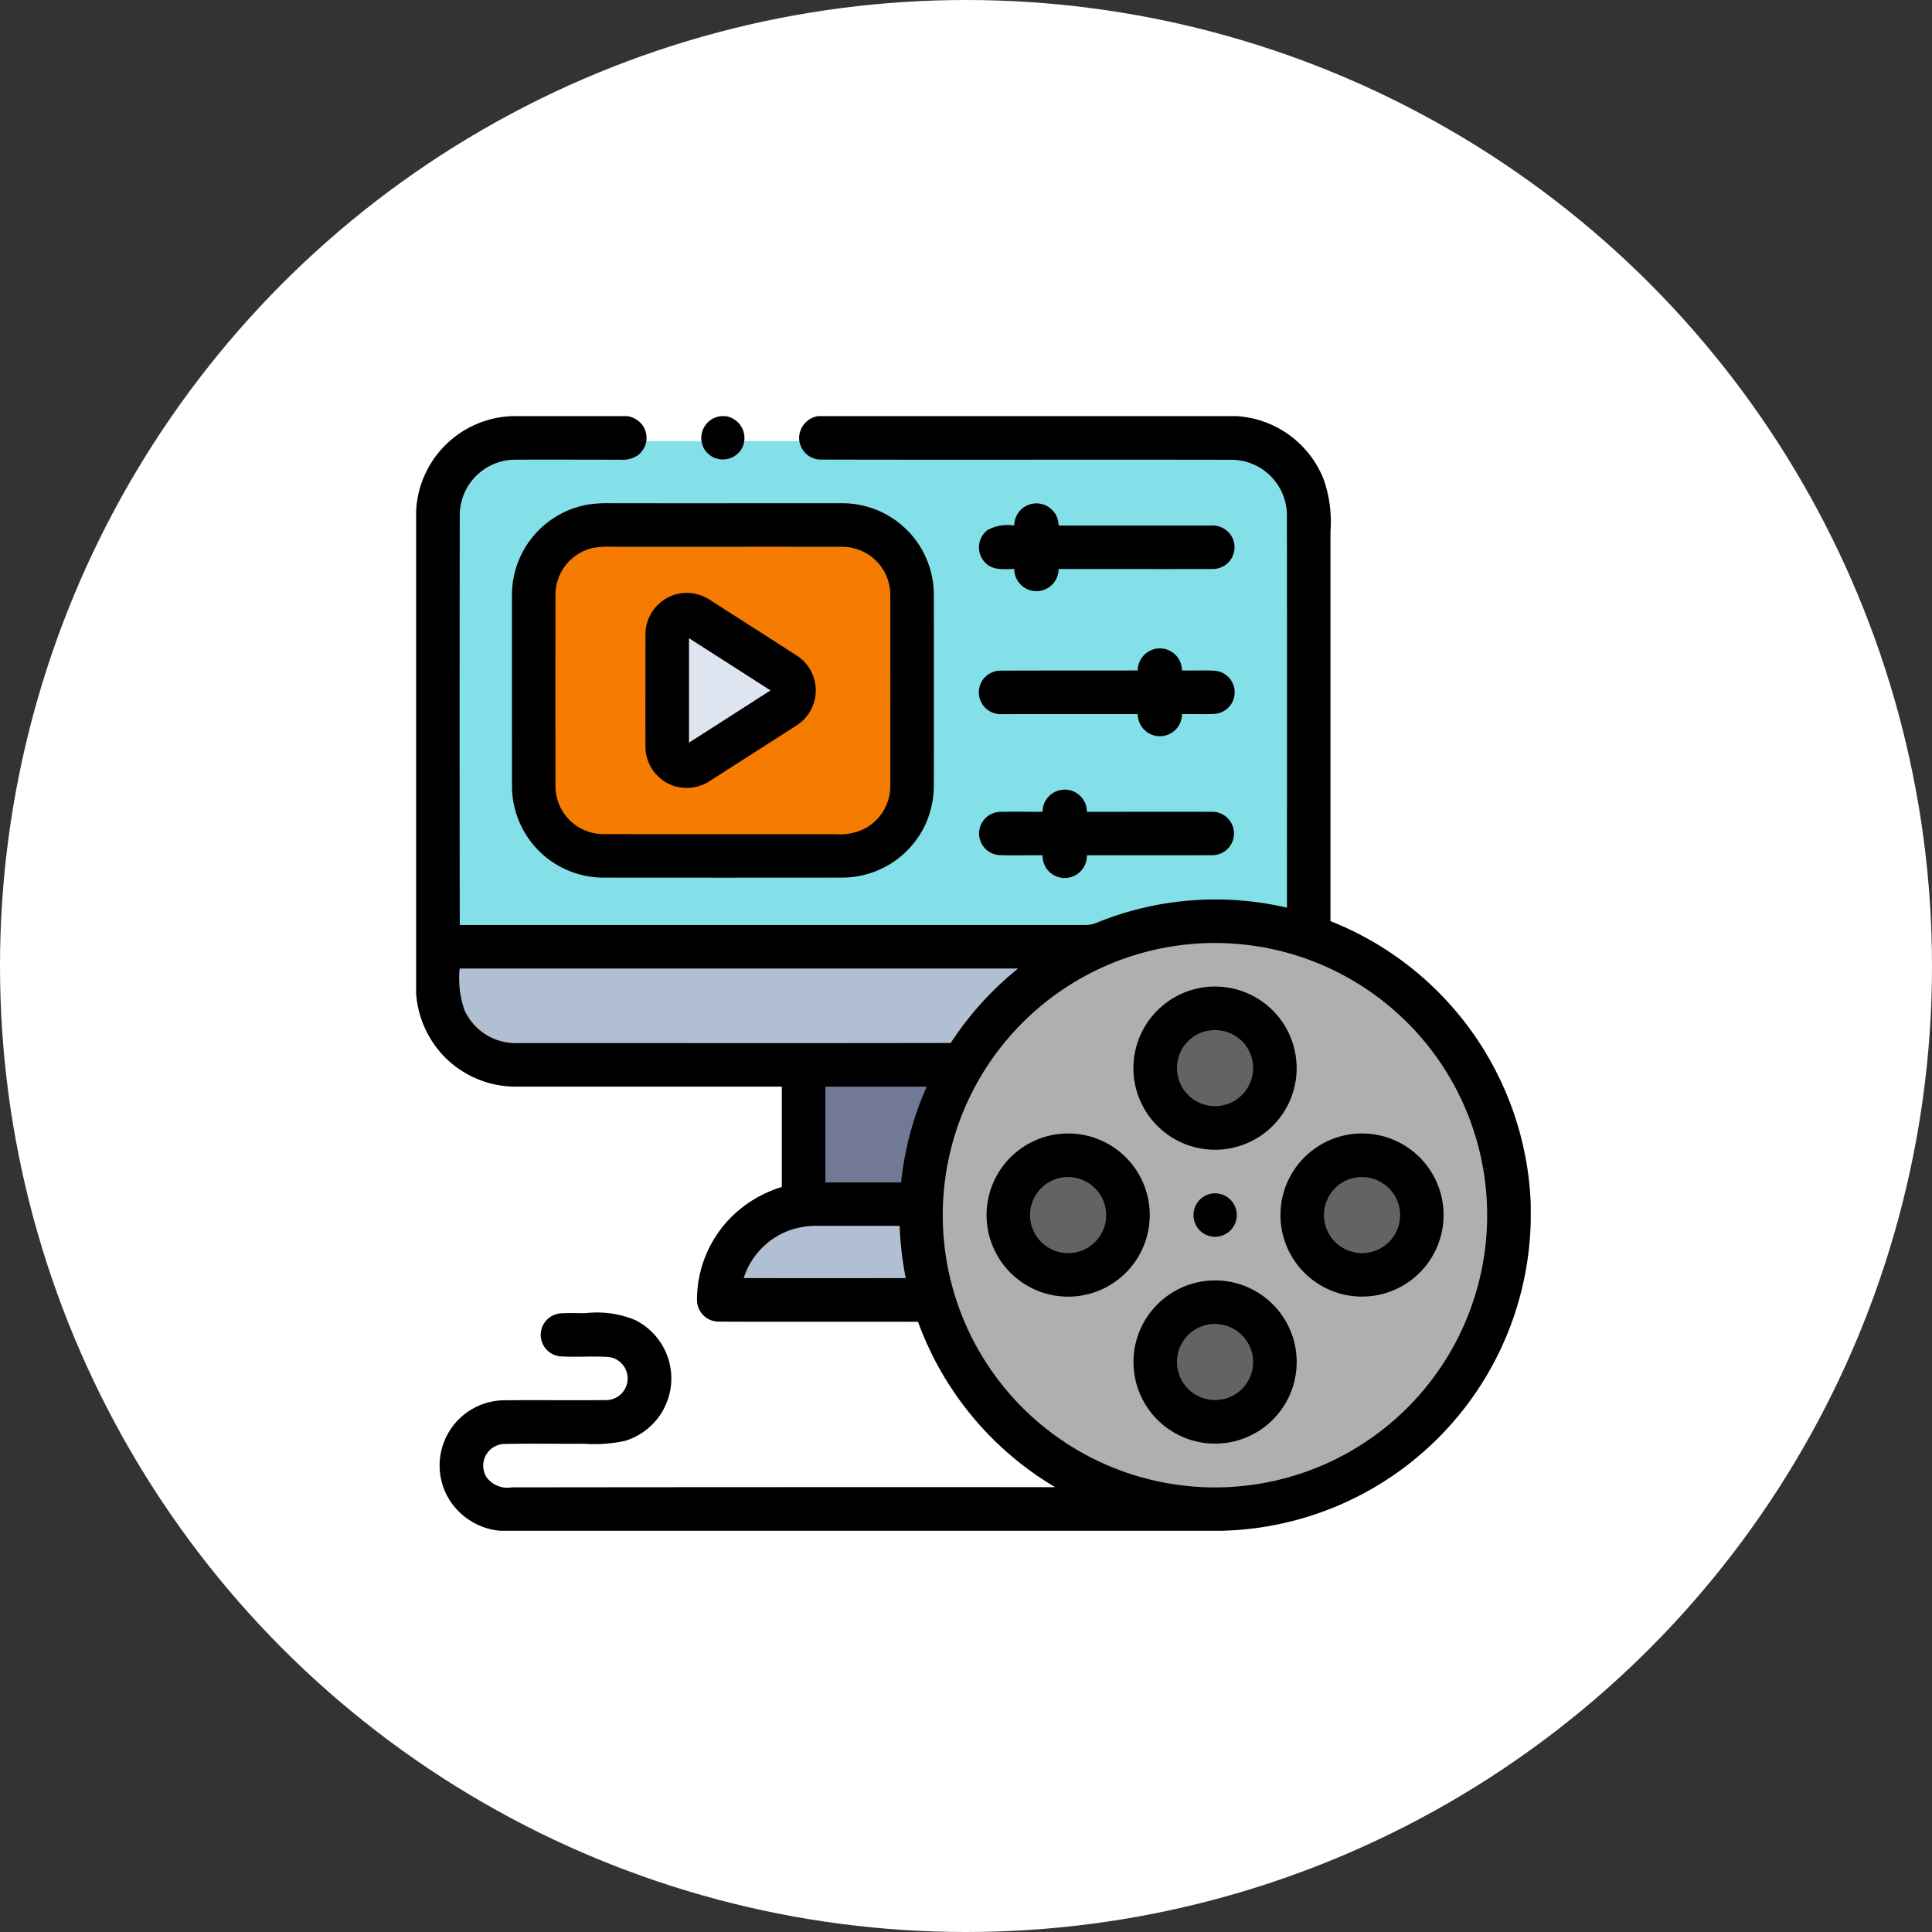 <svg xmlns="http://www.w3.org/2000/svg" width="130" height="130"><rect width="100%" height="100%" fill="#333333" stroke="none"/><g transform="translate(-8155 10987)"><circle cx="65" cy="65" r="65" transform="translate(8155 -10987)" fill="#fff"/><g transform="translate(1325 -805)"><path d="M6907.239-10152.323h-40.7l-4.726.609-2.135 4.573v28.354h44.36l7.316-1.372 6.4 1.372v-28.354l-1.982-4.573Z" fill="#84e0e8"/><path d="M6870.907-10146.48h15.854l3.862 1.626 1.118 3.557v12.906l-1.118 2.744-3.862 1.524h-16.768l-3.354-2.235-1.118-3.658v-12.4l2.134-3.558Z" fill="#f57c00" stroke="#707070"/><path d="M6874.972-10139.874v7.826l1.475 1.475 7.265-4.727-7.265-5.59Z" fill="#dee4f0"/><path d="m6901.445-10118.024-7.165 8.231h-30.488l-3.2-3.2-1.068-5.031ZM6892.655-10094.345h-14.431l1.524-4.371 4.369-2.642h7.927Z" fill="#b0c0d2"/><path d="M6884.321-10109.793h9.655l-1.931 8.537h-7.724Z" fill="#727997"/><circle cx="19.512" cy="19.512" r="19.512" transform="translate(6892.451 -10120.158)" fill="#afafaf"/><circle cx="4.421" cy="4.421" r="4.421" transform="translate(6907.695 -10114.061)" fill="#636363"/><circle cx="4.421" cy="4.421" r="4.421" transform="translate(6897.329 -10104.915)" fill="#636363"/><circle cx="4.421" cy="4.421" r="4.421" transform="translate(6907.695 -10094.244)" fill="#636363"/><circle cx="4.421" cy="4.421" r="4.421" transform="translate(6917.756 -10104.915)" fill="#636363"/><path d="M6864.508-10154h7.709a1.6 1.6 0 0 1 1.008.6 1.467 1.467 0 0 1-.292 2.024 1.751 1.751 0 0 1-1.156.308c-2.4 0-4.8-.012-7.2 0a3.745 3.745 0 0 0-3.641 3.657q-.02 13.825 0 27.65h42.2a1.854 1.854 0 0 0 .668-.155 21.2 21.2 0 0 1 12.794-1.008c0-8.83.009-17.659-.006-26.487a3.745 3.745 0 0 0-3.649-3.652c-9.239-.019-18.478.009-27.716-.013a1.462 1.462 0 0 1-1.447-1.616 1.512 1.512 0 0 1 1.261-1.308h28.178a6.748 6.748 0 0 1 5.845 4.248 8.618 8.618 0 0 1 .46 3.511v26.221a21.348 21.348 0 0 1 13.476 19.006v1.132a21.3 21.3 0 0 1-20.738 20.882h-48.628a4.5 4.5 0 0 1-3.564-2.377 4.388 4.388 0 0 1 3.782-6.4c2.3-.023 4.608.009 6.913-.013a1.456 1.456 0 0 0 .144-2.906c-1.081-.064-2.167.034-3.248-.041a1.453 1.453 0 0 1-.009-2.883c.589-.054 1.181-.015 1.771-.023a6.663 6.663 0 0 1 3.344.479 4.39 4.39 0 0 1-.732 8.123 9.965 9.965 0 0 1-2.754.188c-1.813.013-3.628-.025-5.44.018a1.462 1.462 0 0 0-1.083 2.263 1.755 1.755 0 0 0 1.69.653q18.277-.022 36.552-.012a21.454 21.454 0 0 1-9.229-11.127c-4.475-.015-8.95.009-13.424-.012a1.459 1.459 0 0 1-1.447-1.449 7.87 7.87 0 0 1 2.391-5.669 8.146 8.146 0 0 1 3.315-1.942v-6.753h-17.875a6.716 6.716 0 0 1-4.919-2.106 6.809 6.809 0 0 1-1.812-4.16v-32.451a6.705 6.705 0 0 1 6.508-6.4m45.28 35.558a18.316 18.316 0 1 0 11.38 2.5 18.314 18.314 0 0 0-11.38-2.5m-48.857 1.611a6.475 6.475 0 0 0 .318 2.788 3.772 3.772 0 0 0 3.492 2.231c9.744-.006 19.487.012 29.231-.009a21.464 21.464 0 0 1 4.535-5.01h-37.576m24.608 7.948v6.445h5.093a21.343 21.343 0 0 1 1.724-6.442h-6.817m-2.339 9.64a5.059 5.059 0 0 0-3.161 3.24q5.454.009 10.907 0a22.646 22.646 0 0 1-.413-3.513h-5.3a5.663 5.663 0 0 0-2.033.273Z"/><path d="M6878.538-10154h.275a1.489 1.489 0 0 1 1.115 2.155 1.471 1.471 0 0 1-2.5.125 1.478 1.478 0 0 1 1.11-2.28ZM6869.496-10148.038a8.474 8.474 0 0 1 1.541-.1c5.224.006 10.449 0 15.674 0a6.159 6.159 0 0 1 6.125 6.145q.009 6.374 0 12.749a6.32 6.32 0 0 1-.579 2.742 6.182 6.182 0 0 1-5.54 3.554q-8.064.009-16.125 0a6.162 6.162 0 0 1-6.141-6.156c0-4.346-.01-8.694 0-13.04a6.179 6.179 0 0 1 5.043-5.893m.429 2.9a3.237 3.237 0 0 0-2.547 3.144q-.007 6.449 0 12.9a3.235 3.235 0 0 0 3.064 3.214c5.276.022 10.553 0 15.831.012a3.79 3.79 0 0 0 1.756-.3 3.234 3.234 0 0 0 1.878-2.925q.007-6.447 0-12.9a3.238 3.238 0 0 0-3.193-3.215c-5.127-.007-10.254 0-15.382 0a7.259 7.259 0 0 0-1.405.068ZM6898.248-10146.638a1.491 1.491 0 1 1 2.982 0c3.413.006 6.828 0 10.241 0a1.5 1.5 0 0 1 1.462.842 1.466 1.466 0 0 1-1.329 2.083c-3.457.01-6.916 0-10.373 0a1.491 1.491 0 1 1-2.982 0c-.656 0-1.433.116-1.937-.409a1.469 1.469 0 0 1 .127-2.206 2.817 2.817 0 0 1 1.809-.31Z"/><path d="M6875.638-10142.049a2.851 2.851 0 0 1 2.181.447c1.939 1.245 3.885 2.481 5.82 3.732a2.781 2.781 0 0 1 1.22 2.752 2.816 2.816 0 0 1-1.315 1.966l-5.718 3.663a2.845 2.845 0 0 1-2.52.359 2.79 2.79 0 0 1-1.874-2.6c-.01-2.5 0-4.991 0-7.487a2.805 2.805 0 0 1 2.209-2.832m.721 2.99v7.028c1.833-1.165 3.656-2.341 5.484-3.513l-5.487-3.515ZM6906.558-10136.884a1.487 1.487 0 1 1 2.974 0c.743.015 1.485-.025 2.227.018a1.456 1.456 0 0 1-.007 2.9c-.738.038-1.479 0-2.218.016a1.488 1.488 0 1 1-2.977 0c-3.051-.006-6.1 0-9.152 0a1.464 1.464 0 1 1 0-2.924c3.048-.01 6.1-.005 9.153-.01ZM6900.151-10127.376a1.492 1.492 0 1 1 2.984 0c2.824 0 5.65-.006 8.476 0a1.46 1.46 0 0 1 0 2.919c-2.826.016-5.653 0-8.478.007a1.491 1.491 0 1 1-2.981 0c-.968-.01-1.938.021-2.9-.012a1.457 1.457 0 0 1 0-2.909c.968-.023 1.935-.002 2.899-.005ZM6910.658-10115.507a5.491 5.491 0 1 1-3.8 2.9 5.512 5.512 0 0 1 3.8-2.9m.435 2.9a2.562 2.562 0 1 0 2.522.709 2.576 2.576 0 0 0-2.522-.701ZM6900.797-10105.625a5.49 5.49 0 1 1-4.009 3.316 5.5 5.5 0 0 1 4.009-3.316m.185 2.981a2.562 2.562 0 1 0 3.412 1.954 2.576 2.576 0 0 0-3.413-1.954ZM6920.571-10105.625a5.488 5.488 0 1 1-4.047 3.413 5.5 5.5 0 0 1 4.047-3.413m.182 2.982a2.562 2.562 0 1 0 3.368 1.73 2.579 2.579 0 0 0-3.369-1.73ZM6911.238-10101.606a1.461 1.461 0 1 1-.442 2.462 1.47 1.47 0 0 1 .442-2.462ZM6910.655-10095.731a5.491 5.491 0 1 1-3.847 3.007 5.519 5.519 0 0 1 3.847-3.007m.437 2.9a2.563 2.563 0 1 0 3.142 1.811 2.579 2.579 0 0 0-3.142-1.808Z"/></g></g></svg>